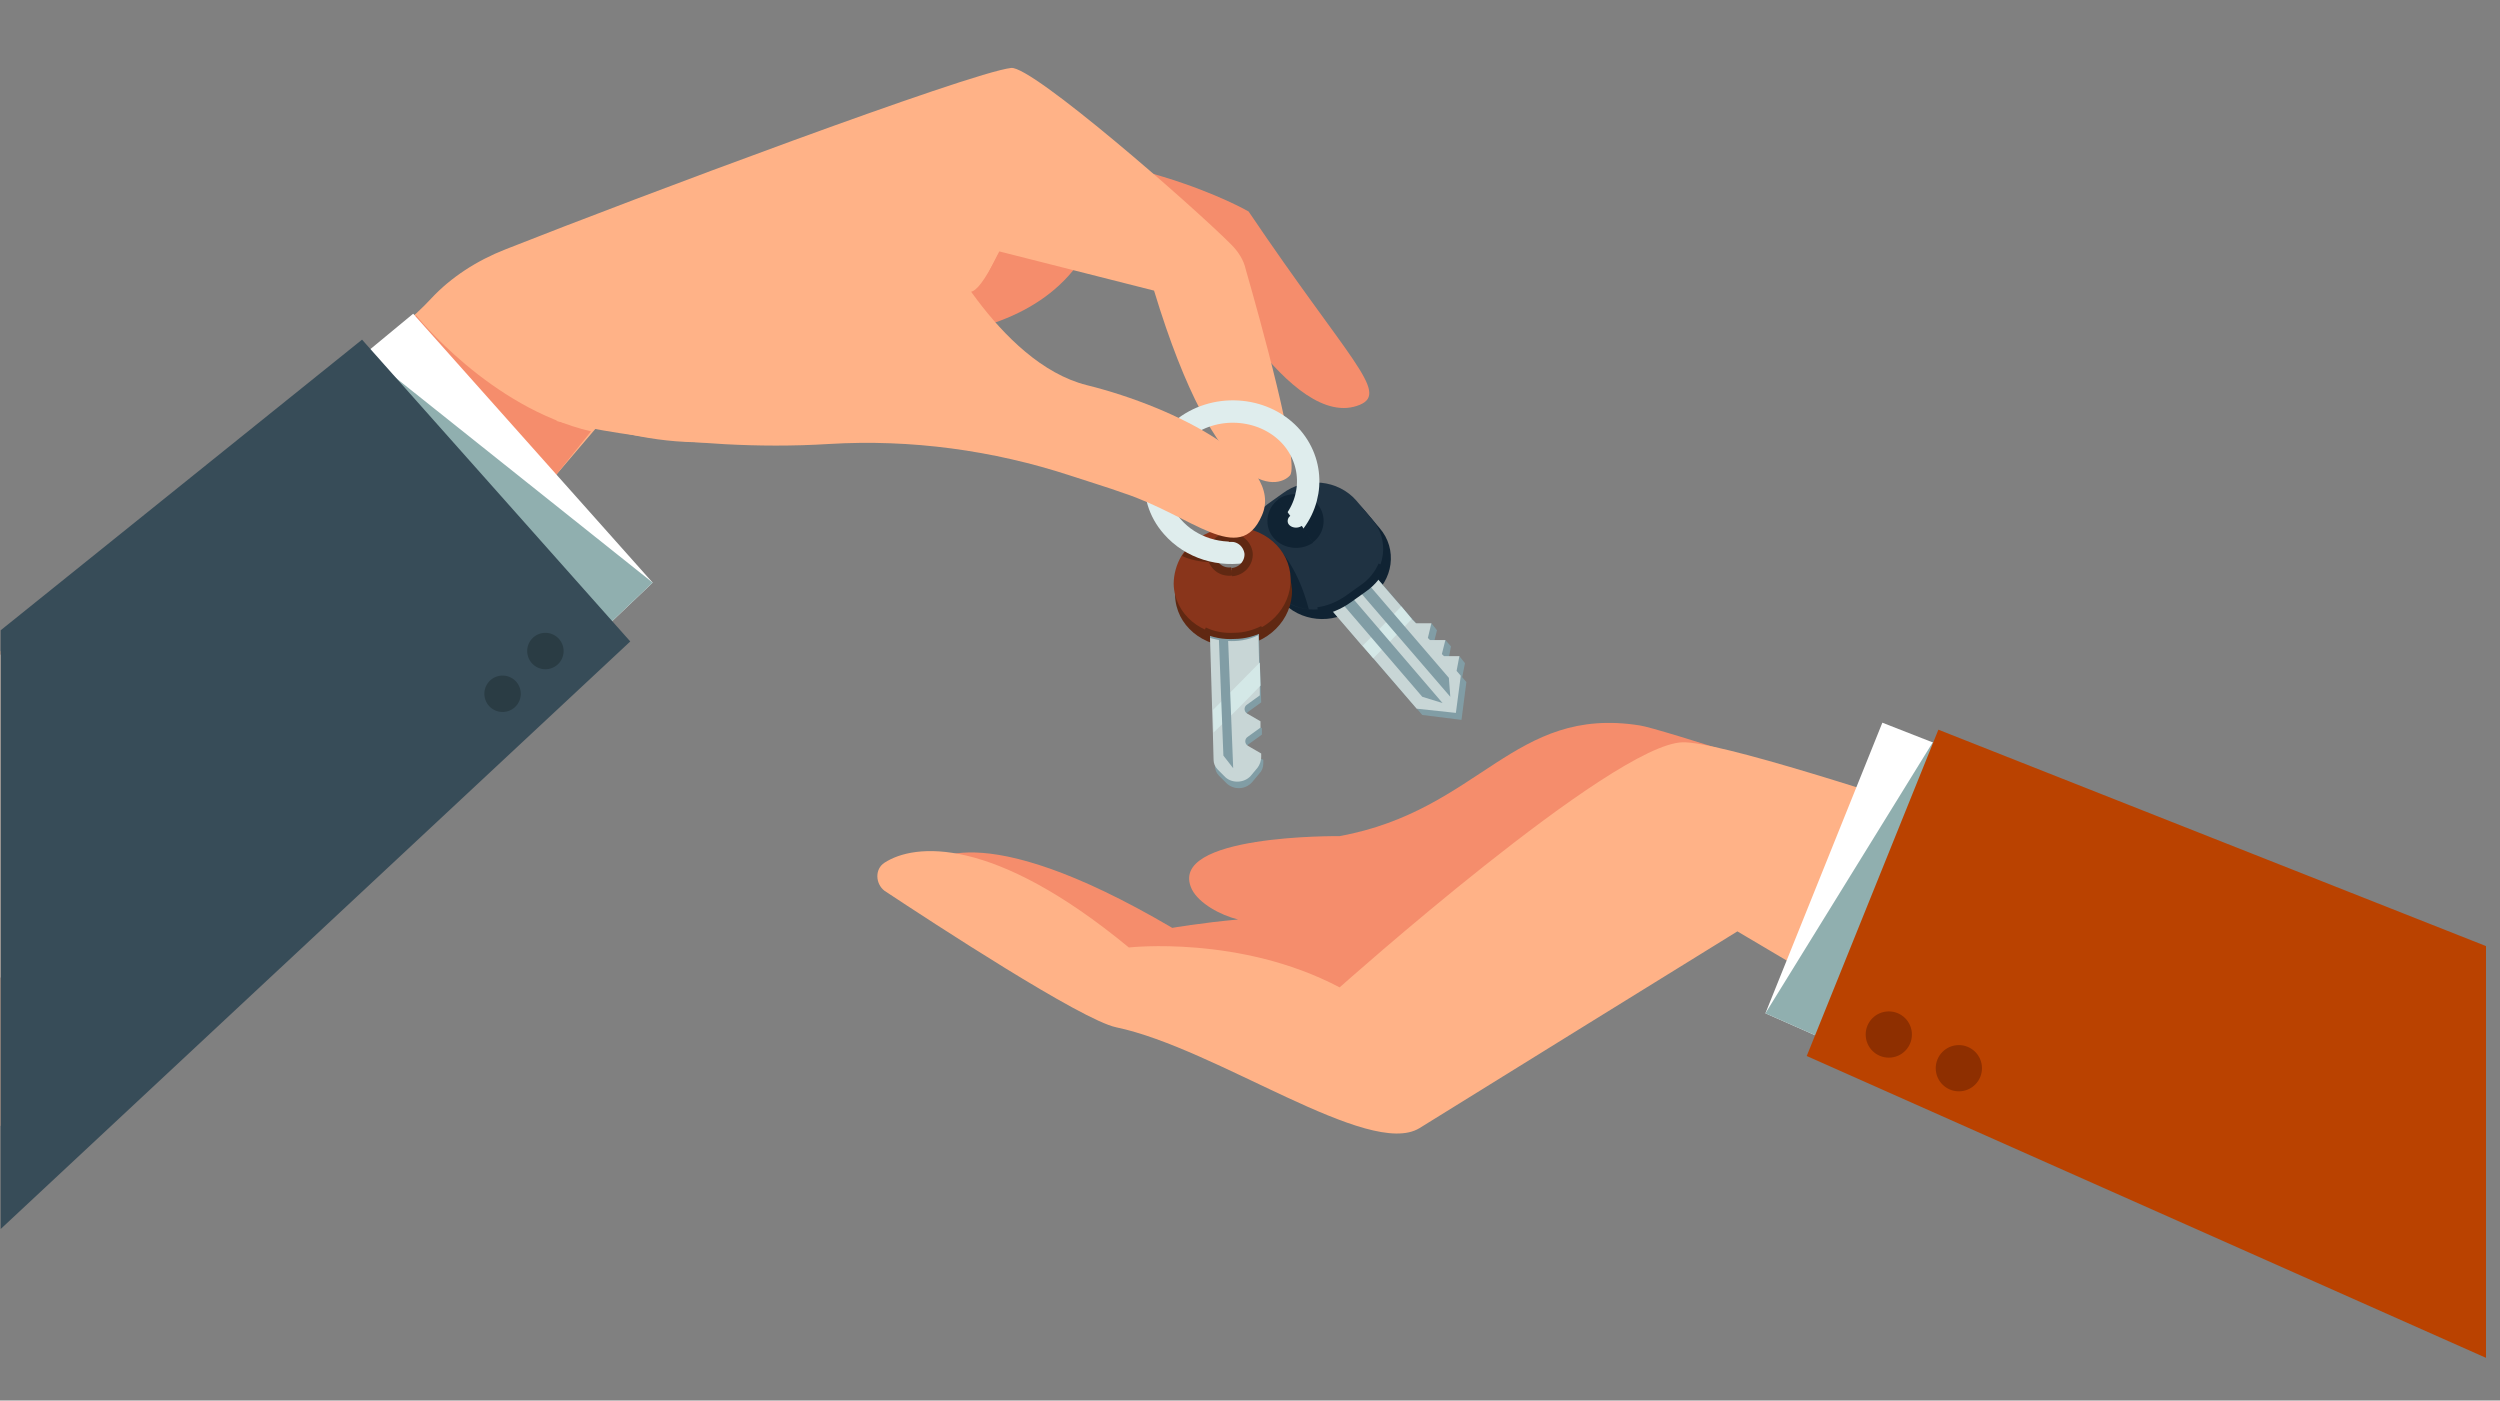 <?xml version="1.0" encoding="utf-8"?>
<!-- Generator: Adobe Illustrator 21.1.0, SVG Export Plug-In . SVG Version: 6.00 Build 0)  -->
<svg version="1.1" id="Layer_1" xmlns="http://www.w3.org/2000/svg" xmlns:xlink="http://www.w3.org/1999/xlink" x="0px" y="0px"
	 width="357px" height="200px" viewBox="0 0 357 200" style="enable-background:new 0 0 357 200;" xml:space="preserve">
<rect x="0" y="0" width="357" height="200" fill="#808080" stroke="none"/>
<style type="text/css">
	.st0{fill:#F58D6C;}
	.st1{fill:#FFB287;}
	.st2{fill:#FFFFFF;}
	.st3{fill:#90AFAF;}
	.st4{fill:#BA4200;}
	.st5{fill:#8E2F00;}
	.st6{fill:#374C58;}
	.st7{fill:#2A3C44;}
	.st8{fill:#102333;}
	.st9{fill:#819DA5;}
	.st10{fill:#C8D6D6;}
	.st11{fill:#D4E8E7;}
	.st12{fill:#1F3242;}
	.st13{fill:none;stroke:#102333;stroke-width:2.895;stroke-miterlimit:10;}
	.st14{fill:#602812;}
	.st15{fill:#89351B;}
	.st16{fill:none;stroke:#602812;stroke-width:0.884;stroke-miterlimit:10;}
	.st17{fill:none;stroke:#602812;stroke-width:1.183;stroke-miterlimit:10;}
	.st18{fill:none;stroke:#DFEDED;stroke-width:3.197;stroke-miterlimit:10;}
	.st19{fill:none;stroke:#102333;stroke-width:1.177;stroke-miterlimit:10;}
</style>
<g>
	<path class="st0" d="M234.2,103.6c-18.1-2.9-22.8,12.1-42.9,15.8c0,0-24.9-0.3-21.1,7.6c1,2,4.1,3.7,6.6,4.3
		c-5.4,0.5-9.4,1.2-9.4,1.2c-28.4-16.7-34.9-9-34.9-9l35.5,18c0,0,47.2,0.2,48.1,0.2c0.9,0,16.2-20.6,16.2-20.6l91.6,37.1l7.4-23
		C331.1,135.1,239.6,104.4,234.2,103.6z"/>
	<path class="st1" d="M126.3,123.2c4.3-2.8,15.5-3.9,34.9,12.1c0,0,15.9-1.8,30.1,5.7c0,0,39-34.8,49-35c10-0.2,90.9,29,90.9,29
		l5.1,29.3l-27.2,4.8L248.1,133c0,0-39.8,24.6-45.4,28.1c-7.2,4.4-29-11.4-43.3-14.4c-4.9-1-26.3-15-33.1-19.5
		C125,126.2,124.9,124.1,126.3,123.2z"/>
	<polygon class="st2" points="252.1,144.7 268.8,103.2 339.3,130.8 342.9,165.4 307.4,169.1 	"/>
	<polygon class="st3" points="252.1,144.7 276,106 342.9,165.4 307.4,169.1 	"/>
	<polygon class="st4" points="258,150.8 276.8,104.2 355,135.1 355,193.9 	"/>
	
		<ellipse transform="matrix(0.995 -0.105 0.105 0.995 -14.029 29.177)" class="st5" cx="269.6" cy="147.6" rx="3.3" ry="3.3"/>
	
		<ellipse transform="matrix(0.995 -0.105 0.105 0.995 -14.479 30.261)" class="st5" cx="279.6" cy="152.4" rx="3.3" ry="3.3"/>
	<path class="st0" d="M111.9,47.2c0,0,31.1,6.6,42.4-10l17.4,0.3c0,0,12.7,24.4,22.5,20.3c4.2-1.8-1.6-6.4-15.9-27.6
		c0,0-17.7-10.3-44.1-8.6L111.9,47.2z"/>
	<path class="st1" d="M0.1,93l57.3-46.5c1.5-1.2,2.9-2.5,4.2-3.9c2.8-3,6.5-5.4,10.6-7c18.7-7.4,66.2-25.2,72.2-25.9
		c3-0.3,25.7,19.5,31.4,25.2c1,1,1.8,2.2,2.1,3.6c1.9,6.6,7.8,27.7,6.3,29.4c-1.8,2-10.3,3.6-19.4-26.4l-22.1-5.6l-5.3,10.4
		c0,0-20.9,24.4-52,14.5L0.1,160.8V93z"/>
	<path class="st0" d="M59.4,45c0,0,10.5,13.2,25,16.6l-6.1,7.6L57.1,47.8L59.4,45z"/>
	<polygon class="st2" points="93.2,83.2 59,44.8 0.1,93.5 0.1,139.6 42.9,131 	"/>
	<polygon class="st3" points="93.2,83.2 52.3,50.6 0.1,140.6 42.9,131 	"/>
	<polygon class="st6" points="90,91.6 51.7,48.5 0.1,90 0.1,175.5 	"/>
	<ellipse transform="matrix(0.972 -0.236 0.236 0.972 -19.76 21.055)" class="st7" cx="77.9" cy="92.9" rx="2.6" ry="2.6"/>
	<ellipse transform="matrix(0.972 -0.236 0.236 0.972 -21.386 19.788)" class="st7" cx="71.8" cy="99" rx="2.6" ry="2.6"/>
	<path class="st0" d="M139.3,46.4l-4.1-4.7c-0.3-0.2-0.4-1.5,0.7-1.2c2.4,0.7,2.5,3.9,6.7-4.3L139.3,46.4z"/>
	<g>
		<path class="st8" d="M180.8,83.2l2.2,2.6c2.6,3,7.3,3.5,10.6,1l2.1-1.5c3.3-2.4,3.9-6.9,1.3-9.9l-2.2-2.6c-2.6-3-7.3-3.5-10.6-1
			l-2.1,1.5C178.8,75.8,178.3,80.2,180.8,83.2z M184.3,73.7c2.2-1.6,4.4,1,2.2,2.6C184.4,77.9,182.1,75.3,184.3,73.7z"/>
		<polygon class="st9" points="191.9,77.1 203,89.9 204.4,89 205.2,90 204.7,92 205,92.3 206.4,91.4 207.2,92.3 206.8,94.4 
			207,94.7 208.4,93.7 209.2,94.7 208.8,96.7 209.4,97.4 208.7,102.8 203.1,102.1 185.6,81.8 		"/>
		<polygon class="st10" points="208,95.8 208.6,96.5 207.9,101.8 202.3,101.2 196.1,94 194.5,92.2 184.8,80.9 191.1,76.2 
			200.1,86.6 201.6,88.4 202.2,89 204.4,89 203.9,91.1 204.2,91.4 206.4,91.4 205.9,93.4 206.2,93.7 208.4,93.7 		"/>
		<path class="st11" d="M201.6,88.4c-1.8,1.9-3.7,3.8-5.5,5.6l-1.5-1.8c1.9-1.9,3.7-3.7,5.5-5.6L201.6,88.4z"/>
		<polygon class="st9" points="206,100.4 203.1,99.5 186.7,80.4 188,79.4 		"/>
		<polygon class="st9" points="207.1,99.5 206.9,96.8 190.4,77.6 189.1,78.6 		"/>
		<path class="st12" d="M195.9,74.1l-2.2-2.6c-2.6-3-7.3-3.5-10.6-1l-2.1,1.5c-3.2,2.4-3.8,6.6-1.5,9.6c0.1,0.1,0.2,0.2,0.2,0.3
			l2.2,2.6c1.3,1.5,3.1,2.3,4.9,2.5c2,0.2,4-0.3,5.7-1.5l2.1-1.5C197.9,81.5,198.5,77.1,195.9,74.1z M186.2,76
			c-2.2,1.6-4.8-1.5-2.6-3.1C185.8,71.3,188.4,74.4,186.2,76z M186.9,87c-1.9-0.2-3.7-1.1-4.9-2.5l-2.2-2.6
			c-0.1-0.1-0.2-0.2-0.2-0.3c0.1-1.4,0.4-3.2,0.4-3.3c0-0.2-0.1-2-0.1-2C182.1,77.2,185.2,80.5,186.9,87z"/>
		<path class="st13" d="M186.6,76.3c1.1-0.8,1.3-2.4,0.4-3.4c-0.9-1-2.5-1.2-3.7-0.4"/>
		<path class="st14" d="M175.8,76.6c-4.6,0.2-8.2,4.2-8,8.4c0.1,4.3,4,7.5,8.6,7.3c4.6-0.2,8.2-3.8,8.1-8.1
			C184.2,80,180.4,76.4,175.8,76.6z M175.8,81.8c-3.3,0.1-3.4-3.8-0.1-4C178.9,77.7,179,81.6,175.8,81.8z"/>
		<path class="st9" d="M178.4,107.5c-0.5-0.3-0.5-1,0-1.3l1.8-1.3l0-0.9l-1.9-1.1c-0.5-0.3-0.5-1,0-1.3l1.8-1.3l-0.5-14.6
			c0-1.2-1.1-2.2-2.5-2.1l-2.1,0.1c-1.3,0.1-2.3,1.1-2.3,2.3l0.8,23.4c0,0.5,0.2,1,0.6,1.4l1.1,1.1c1,0.9,2.6,0.9,3.6-0.2l1-1.2
			c0.4-0.4,0.6-0.9,0.6-1.5l0-0.5L178.4,107.5z"/>
		<path class="st10" d="M179.5,84.7l0.1,2.1l0.1,3.9l0.1,3.9l0.1,3.3l0,1.4l-1.8,1.3c-0.5,0.3-0.5,1,0,1.3l1.9,1.1l0,0.9l-1.8,1.3
			c-0.5,0.3-0.5,1,0,1.3l1.9,1.1l0,0.5c0,0.5-0.2,1.1-0.5,1.5l-1,1.2c-0.9,1-2.6,1.1-3.6,0.2l-1.1-1.1c-0.4-0.4-0.6-0.9-0.6-1.4
			l-0.1-3.8l-0.1-3.2l-0.3-10.2l-0.1-3.6l-0.1-2.5c0-1.2,1-2.3,2.3-2.3l2.1-0.1C178.4,82.5,179.5,83.5,179.5,84.7z"/>
		<path class="st11" d="M179.9,94.6l0.1,3.3c-2.2,2.3-4.4,4.5-6.7,6.7l-0.1-3.2C175.5,99.1,177.7,96.8,179.9,94.6z"/>
		<path class="st9" d="M179.6,86.8l0.1,3.9c-3,1.5-6.2,0.6-6.9,0.4l-0.1-3.6c0.6-0.1,1.6-0.2,3-0.6
			C178.1,86.2,178.5,86.6,179.6,86.8z"/>
		<polygon class="st9" points="176.1,109.7 174.7,107.9 173.8,84.6 175.1,84.5 		"/>
		<path class="st15" d="M175.8,75.3c-2.2,0.1-4.2,1-5.7,2.4c-0.5,0.5-1,1.1-1.4,1.7c-0.7,1.2-1.1,2.6-1.1,4c0.1,4.3,4,7.5,8.6,7.3
			c4.6-0.2,8.2-3.8,8.1-8.1C184.2,78.4,180.4,75.1,175.8,75.3z M175.8,81.4c-1.1,0-1.9-0.5-2.2-1.2c-0.2-0.5-0.3-1-0.3-1.5
			c0.1-1,0.9-1.9,2.3-2C178.9,76.6,179,81.3,175.8,81.4z"/>
		<path class="st14" d="M173.6,80.3c-1.2,0-3.1-0.1-4.8-0.9c0.4-0.6,0.8-1.2,1.4-1.7c0.9,0.4,2.2,0.9,2.3,1c0.1,0,0.5,0.1,0.8,0.1
			C173.2,79.3,173.3,79.8,173.6,80.3z"/>
		<path class="st16" d="M180.3,89.8c-1.2,0.6-2.6,1-4,1c-1.6,0.1-3.1-0.2-4.3-0.8"/>
		<path class="st17" d="M175.9,81.6c-1.5,0.2-2.7-0.8-2.9-2.2c-0.1-1.3,0.9-2.6,2.4-2.7"/>
		<path class="st18" d="M183.6,75.9c3.9-3.6,4.3-9.4,0.9-13.4c-3.7-4.3-10.6-5-15.3-1.5c-4.7,3.5-5.6,9.9-1.8,14.2
			c2.7,3.1,6.9,4.3,10.8,3.5"/>
		<path class="st13" d="M183.4,72.5c-1.1,0.8-1.3,2.4-0.4,3.4c0.9,1,2.5,1.2,3.7,0.4"/>
		<path class="st19" d="M188.2,87.3c1.5-0.2,3-0.8,4.4-1.8l2.1-1.5c1.3-0.9,2.2-2.1,2.7-3.3"/>
		<path class="st17" d="M175.4,76.8c1.5-0.2,2.7,0.8,2.9,2.2c0.1,1.3-0.9,2.6-2.4,2.7"/>
	</g>
	<path class="st1" d="M79.4,60.1c0,0,18.2,4.6,39,3.3c11.7-0.7,23.4,0.9,34.4,4.5c2.7,0.9,5.4,1.7,7.6,2.5
		c9.8,3.2,16.6,10.6,19.8,3.2c3.3-7.4-12.1-15.4-25-18.6c-12.8-3.2-21.7-21.9-21.7-21.9L79.4,60.1z"/>
</g>
</svg>
